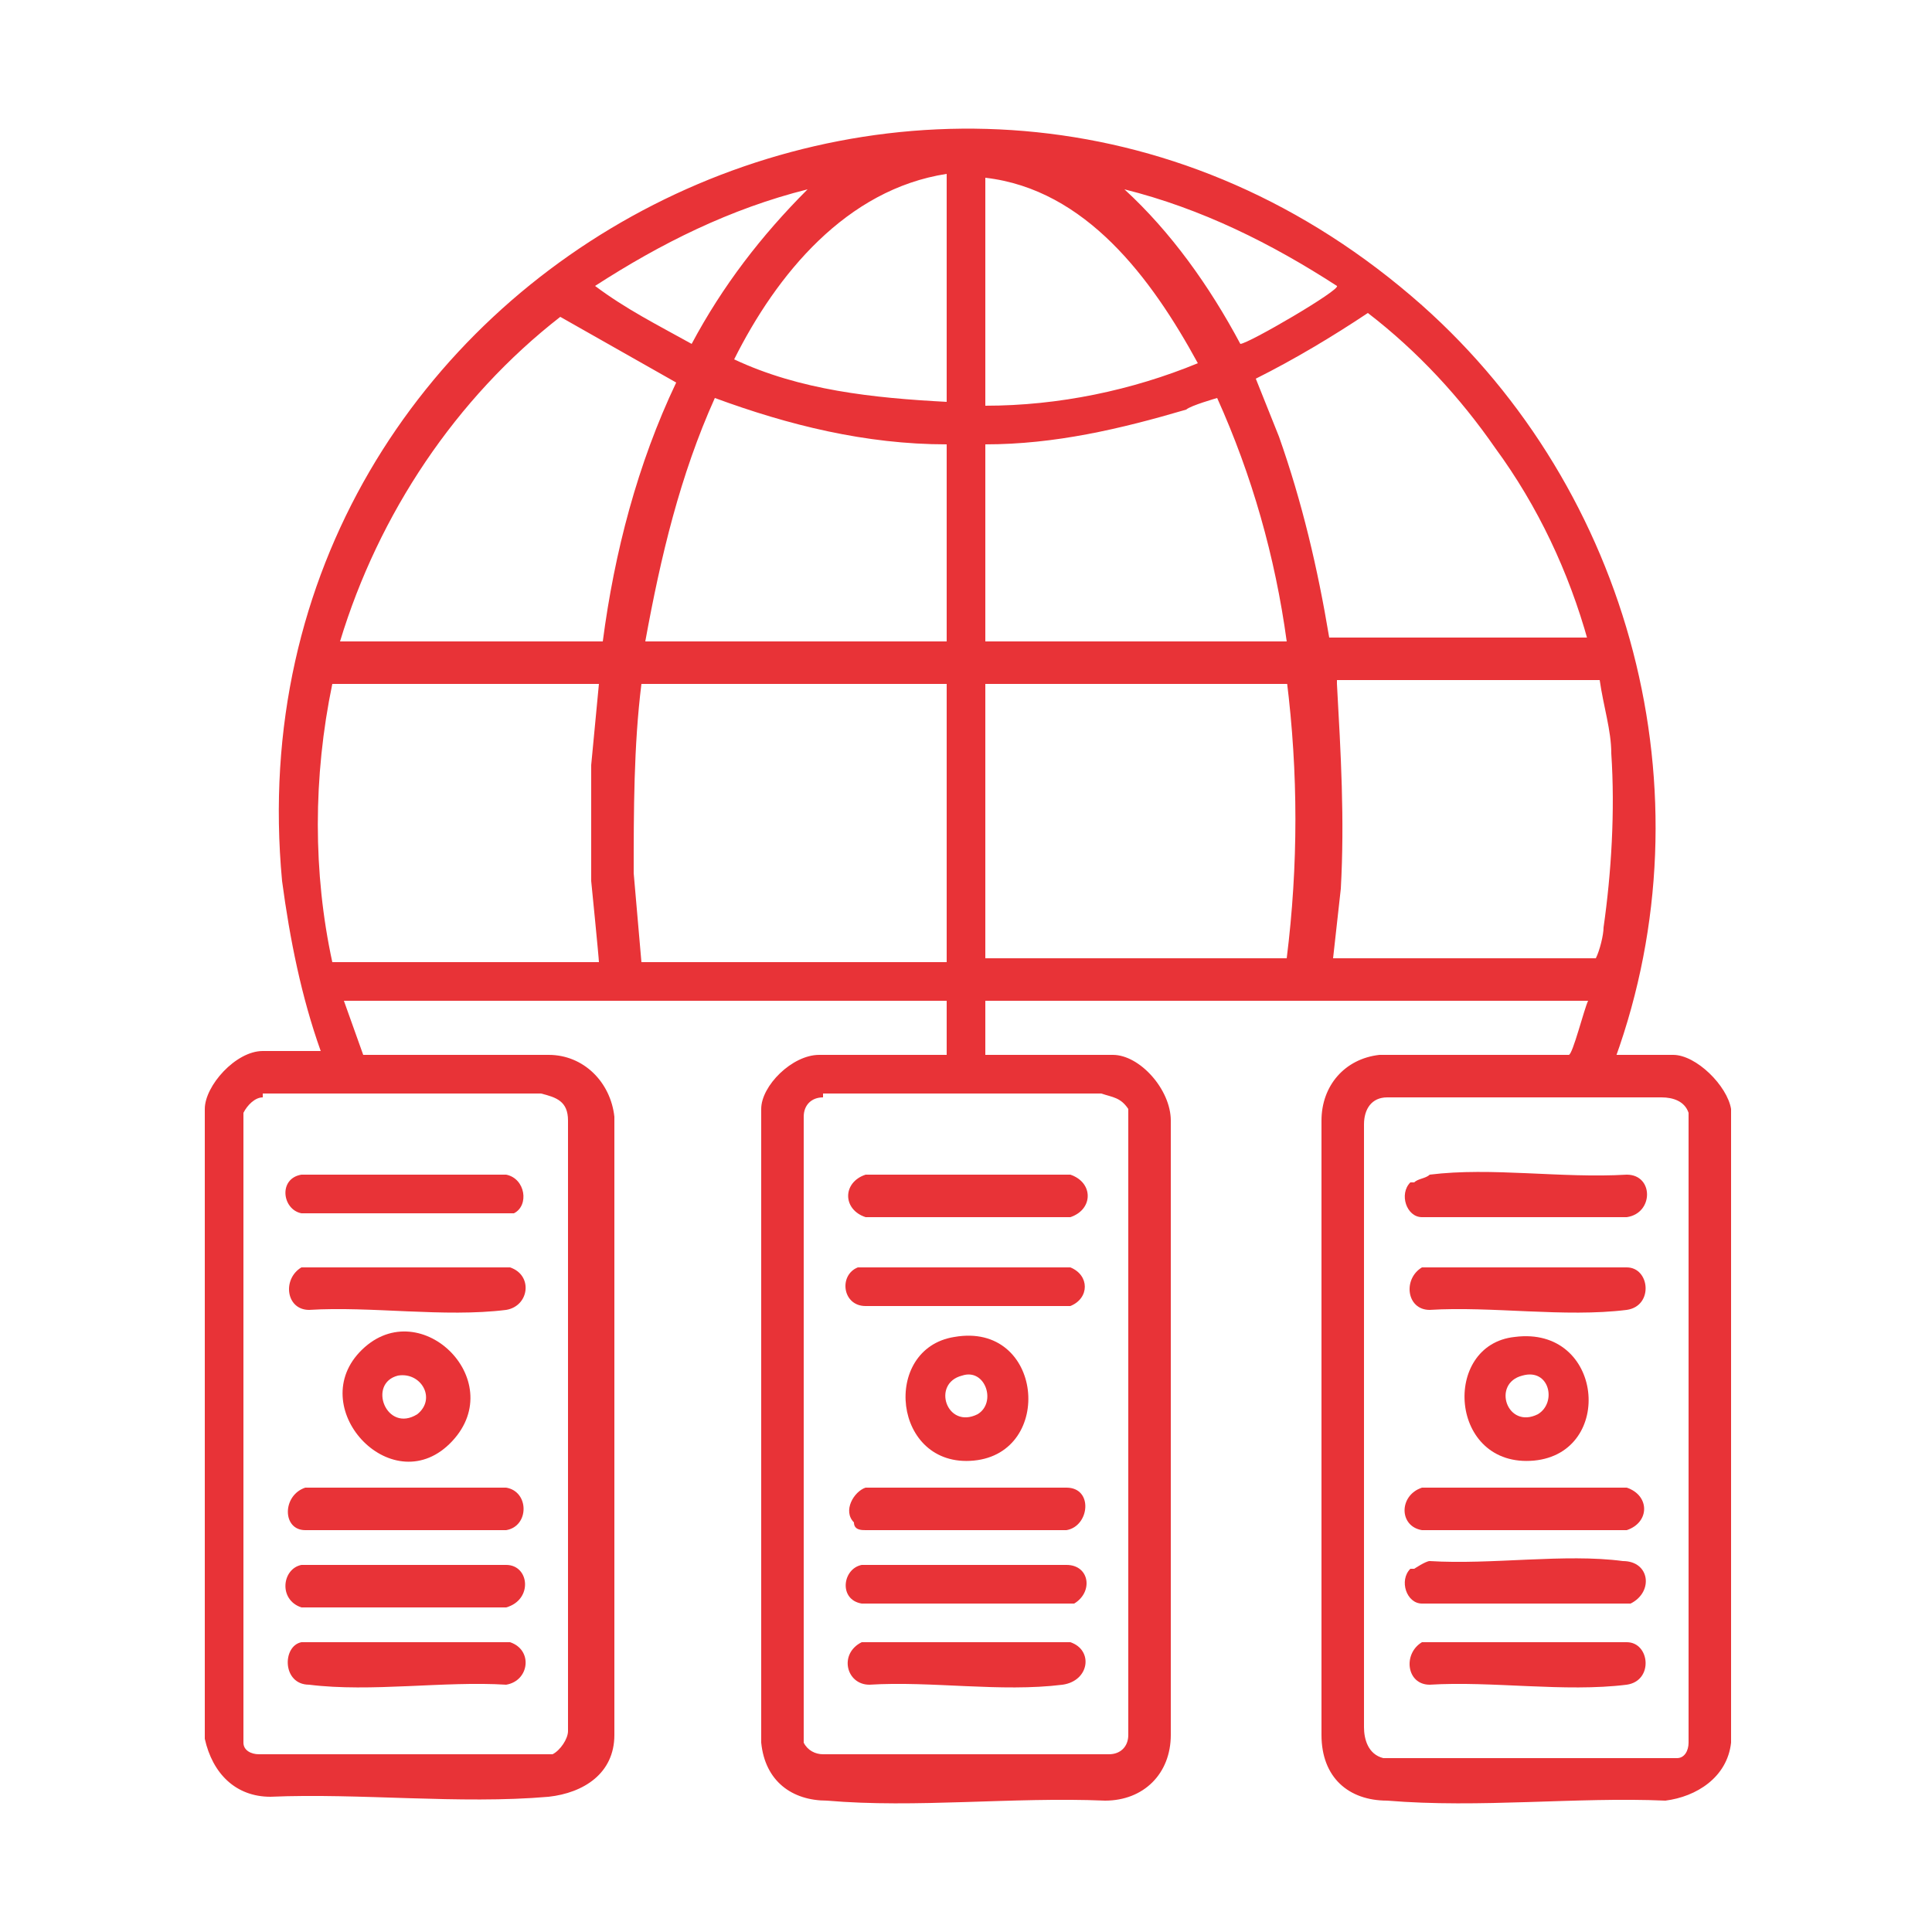 <?xml version="1.0" encoding="UTF-8"?>
<svg id="Layer_2" xmlns="http://www.w3.org/2000/svg" version="1.1" viewBox="0 0 50 50">
  <!-- Generator: Adobe Illustrator 29.5.0, SVG Export Plug-In . SVG Version: 2.1.0 Build 137)  -->
  <defs>
    <style>
      .st0 {
        fill: #e83337;
      }
    </style>
  </defs>
  <g id="Layer_1-2">
    <g>
      <path class="st0" d="M41.8,27.3h1.5c.6,0,1.4.8,1.5,1.4v16.4c-.1.9-.9,1.4-1.7,1.5-2.3-.1-4.8.2-7.2,0-1,0-1.7-.6-1.7-1.7v-15.9c0-.9.6-1.6,1.5-1.7h4.9c.1,0,.4-1.2.5-1.4h-15.6v1.4h3.3c.7,0,1.5.9,1.5,1.7v15.9c0,1-.7,1.7-1.7,1.7-2.4-.1-4.9.2-7.2,0-.9,0-1.6-.5-1.7-1.5v-16.4c0-.6.8-1.4,1.5-1.4h3.3v-1.4h-15.6l.5,1.4h4.8c.9,0,1.6.7,1.7,1.6v16c0,1-.8,1.5-1.7,1.6-2.3.2-4.9-.1-7.2,0-.9,0-1.5-.6-1.7-1.5v-16.3c0-.6.8-1.5,1.5-1.5h1.5c-.5-1.4-.8-2.9-1-4.4C5.8,6.8,24.6-2.9,36.8,7.9c5.4,4.8,7.5,12.6,5,19.5h0ZM24.5,4.5c-2.6.4-4.4,2.6-5.5,4.8,1.7.8,3.6,1,5.5,1.1v-6ZM25.5,4.5v6c1.9,0,3.8-.4,5.5-1.1-1.2-2.2-2.9-4.5-5.5-4.8h0ZM20.9,4.9c-2,.5-3.8,1.4-5.5,2.5.8.6,1.6,1,2.5,1.5.8-1.5,1.8-2.8,3-4h0ZM34.6,7.4c-1.7-1.1-3.5-2-5.5-2.5,1.2,1.1,2.2,2.5,3,4,.2,0,2.6-1.4,2.5-1.5ZM15.6,16.6c.3-2.3.9-4.6,1.9-6.7l-3-1.7c-2.7,2.1-4.7,5.1-5.7,8.4h6.7ZM41.1,16.6c-.5-1.8-1.3-3.5-2.4-5-.9-1.3-2-2.5-3.3-3.5-.9.6-1.9,1.2-2.9,1.7.2.5.4,1,.6,1.5.6,1.7,1,3.4,1.3,5.2h0c0,0,6.7,0,6.7,0h0ZM24.5,11.5c-2.1,0-4.1-.5-6-1.2-.9,2-1.4,4.1-1.8,6.3h7.8v-5.1h0ZM33.3,16.6c-.3-2.2-.9-4.3-1.8-6.3,0,0-.7.2-.8.3-1.7.5-3.4.9-5.2.9v5.1h7.8,0ZM15.5,17.7h-6.9c-.5,2.4-.5,4.9,0,7.2h6.9c0-.1-.2-2.1-.2-2.1v-3l.2-2.1ZM24.5,17.7h-7.9c-.2,1.6-.2,3.3-.2,4.9l.2,2.3h7.9v-7.2ZM33.4,17.7h-7.9v7.1h0c0,0,7.8,0,7.8,0,.3-2.4.3-4.8,0-7.2ZM34.6,17.7c.1,1.8.2,3.5.1,5.3l-.2,1.8h0c0,0,6.8,0,6.8,0,.1-.2.2-.6.2-.8.2-1.4.3-3,.2-4.5,0-.6-.2-1.2-.3-1.9h0c0,0-6.8,0-6.8,0h0ZM6.8,28.4c-.2,0-.4.2-.5.4,0,5.4,0,10.9,0,16.3,0,.2.2.3.4.3h7.6c.2-.1.4-.4.4-.6v-15.8c0-.5-.3-.6-.7-.7h-7.2s0,0,0,0ZM21.3,28.4c-.3,0-.5.2-.5.5v16.2c.1.2.3.3.5.3h7.4c.3,0,.5-.2.5-.5v-16.2c-.2-.3-.4-.3-.7-.4h-7.2s0,0,0,0ZM35.9,28.4c-.4,0-.6.3-.6.7v15.6c0,.3.1.7.5.8h7.6c.2,0,.3-.2.3-.4v-16.3c-.1-.3-.4-.4-.7-.4h-7.2Z"/>
      <path class="st0" d="M9.3,35c1.5-1.6,3.9.7,2.4,2.3s-3.8-.8-2.4-2.3ZM10.3,35.6c-.8.2-.3,1.5.5,1,.5-.4.1-1.1-.5-1Z"/>
      <path class="st0" d="M7.8,30.4h5.3c.5.1.6.8.2,1h-5.5c-.5-.1-.6-.9,0-1h0Z"/>
      <path class="st0" d="M7.8,42.5h5.4c.6.2.5,1-.1,1.1-1.6-.1-3.5.2-5.1,0-.7,0-.7-1-.2-1.1Z"/>
      <path class="st0" d="M7.8,32.8h5.4c.6.2.5,1-.1,1.1-1.6.2-3.5-.1-5.1,0-.6,0-.7-.8-.2-1.1h0Z"/>
      <path class="st0" d="M7.8,38.5h5.3c.6.1.6,1,0,1.1h-5.2c-.6,0-.6-.9,0-1.1h0Z"/>
      <path class="st0" d="M7.9,40.5h5.2c.6,0,.7.9,0,1.1h-5.3c-.6-.2-.5-1,0-1.1h0Z"/>
      <path class="st0" d="M39.2,34.6c2.3-.3,2.6,3,.5,3.2-2.2.2-2.4-3-.5-3.2ZM39.4,35.6c-.8.2-.4,1.4.4,1,.5-.3.3-1.2-.4-1Z"/>
      <path class="st0" d="M36.6,40.6c0,0,.3-.2.4-.2,1.6.1,3.5-.2,5,0,.7,0,.8.8.2,1.1h-5.4c-.4,0-.6-.6-.3-.9h0Z"/>
      <path class="st0" d="M36.6,30.6c.1-.1.3-.1.4-.2,1.6-.2,3.4.1,5.1,0,.7,0,.7,1,0,1.1h-5.3c-.4,0-.6-.6-.3-.9h0Z"/>
      <path class="st0" d="M36.8,38.5h5.3c.6.2.6.9,0,1.1h-5.3c-.6-.1-.6-.9,0-1.1h0Z"/>
      <path class="st0" d="M36.8,42.5h5.3c.6,0,.7,1,0,1.1-1.6.2-3.5-.1-5.1,0-.6,0-.7-.8-.2-1.1h0Z"/>
      <path class="st0" d="M36.8,32.8h5.3c.6,0,.7,1,0,1.1-1.6.2-3.5-.1-5.1,0-.6,0-.7-.8-.2-1.1h0Z"/>
      <path class="st0" d="M24.7,34.6c2.3-.4,2.6,3,.5,3.2-2.1.2-2.4-2.9-.5-3.2ZM24.9,35.6c-.8.2-.4,1.4.4,1,.5-.3.2-1.2-.4-1Z"/>
      <path class="st0" d="M22.1,39.4c-.3-.3,0-.8.3-.9h5.2c.7,0,.6,1,0,1.1h-5.2c-.1,0-.3,0-.3-.2h0Z"/>
      <path class="st0" d="M22.3,32.8h5.4c.5.2.5.8,0,1h-5.3c-.6,0-.7-.8-.2-1h0Z"/>
      <path class="st0" d="M22.4,30.4h5.3c.6.2.6.9,0,1.1h-5.3c-.6-.2-.6-.9,0-1.1Z"/>
      <path class="st0" d="M22.4,40.5h5.2c.6,0,.7.7.2,1h-5.5c-.6-.1-.5-.9,0-1Z"/>
      <path class="st0" d="M22.3,42.5h5.4c.6.2.5,1-.2,1.1-1.6.2-3.4-.1-5,0-.6,0-.8-.8-.2-1.1h0Z"/>
    </g>
  </g>
</svg>